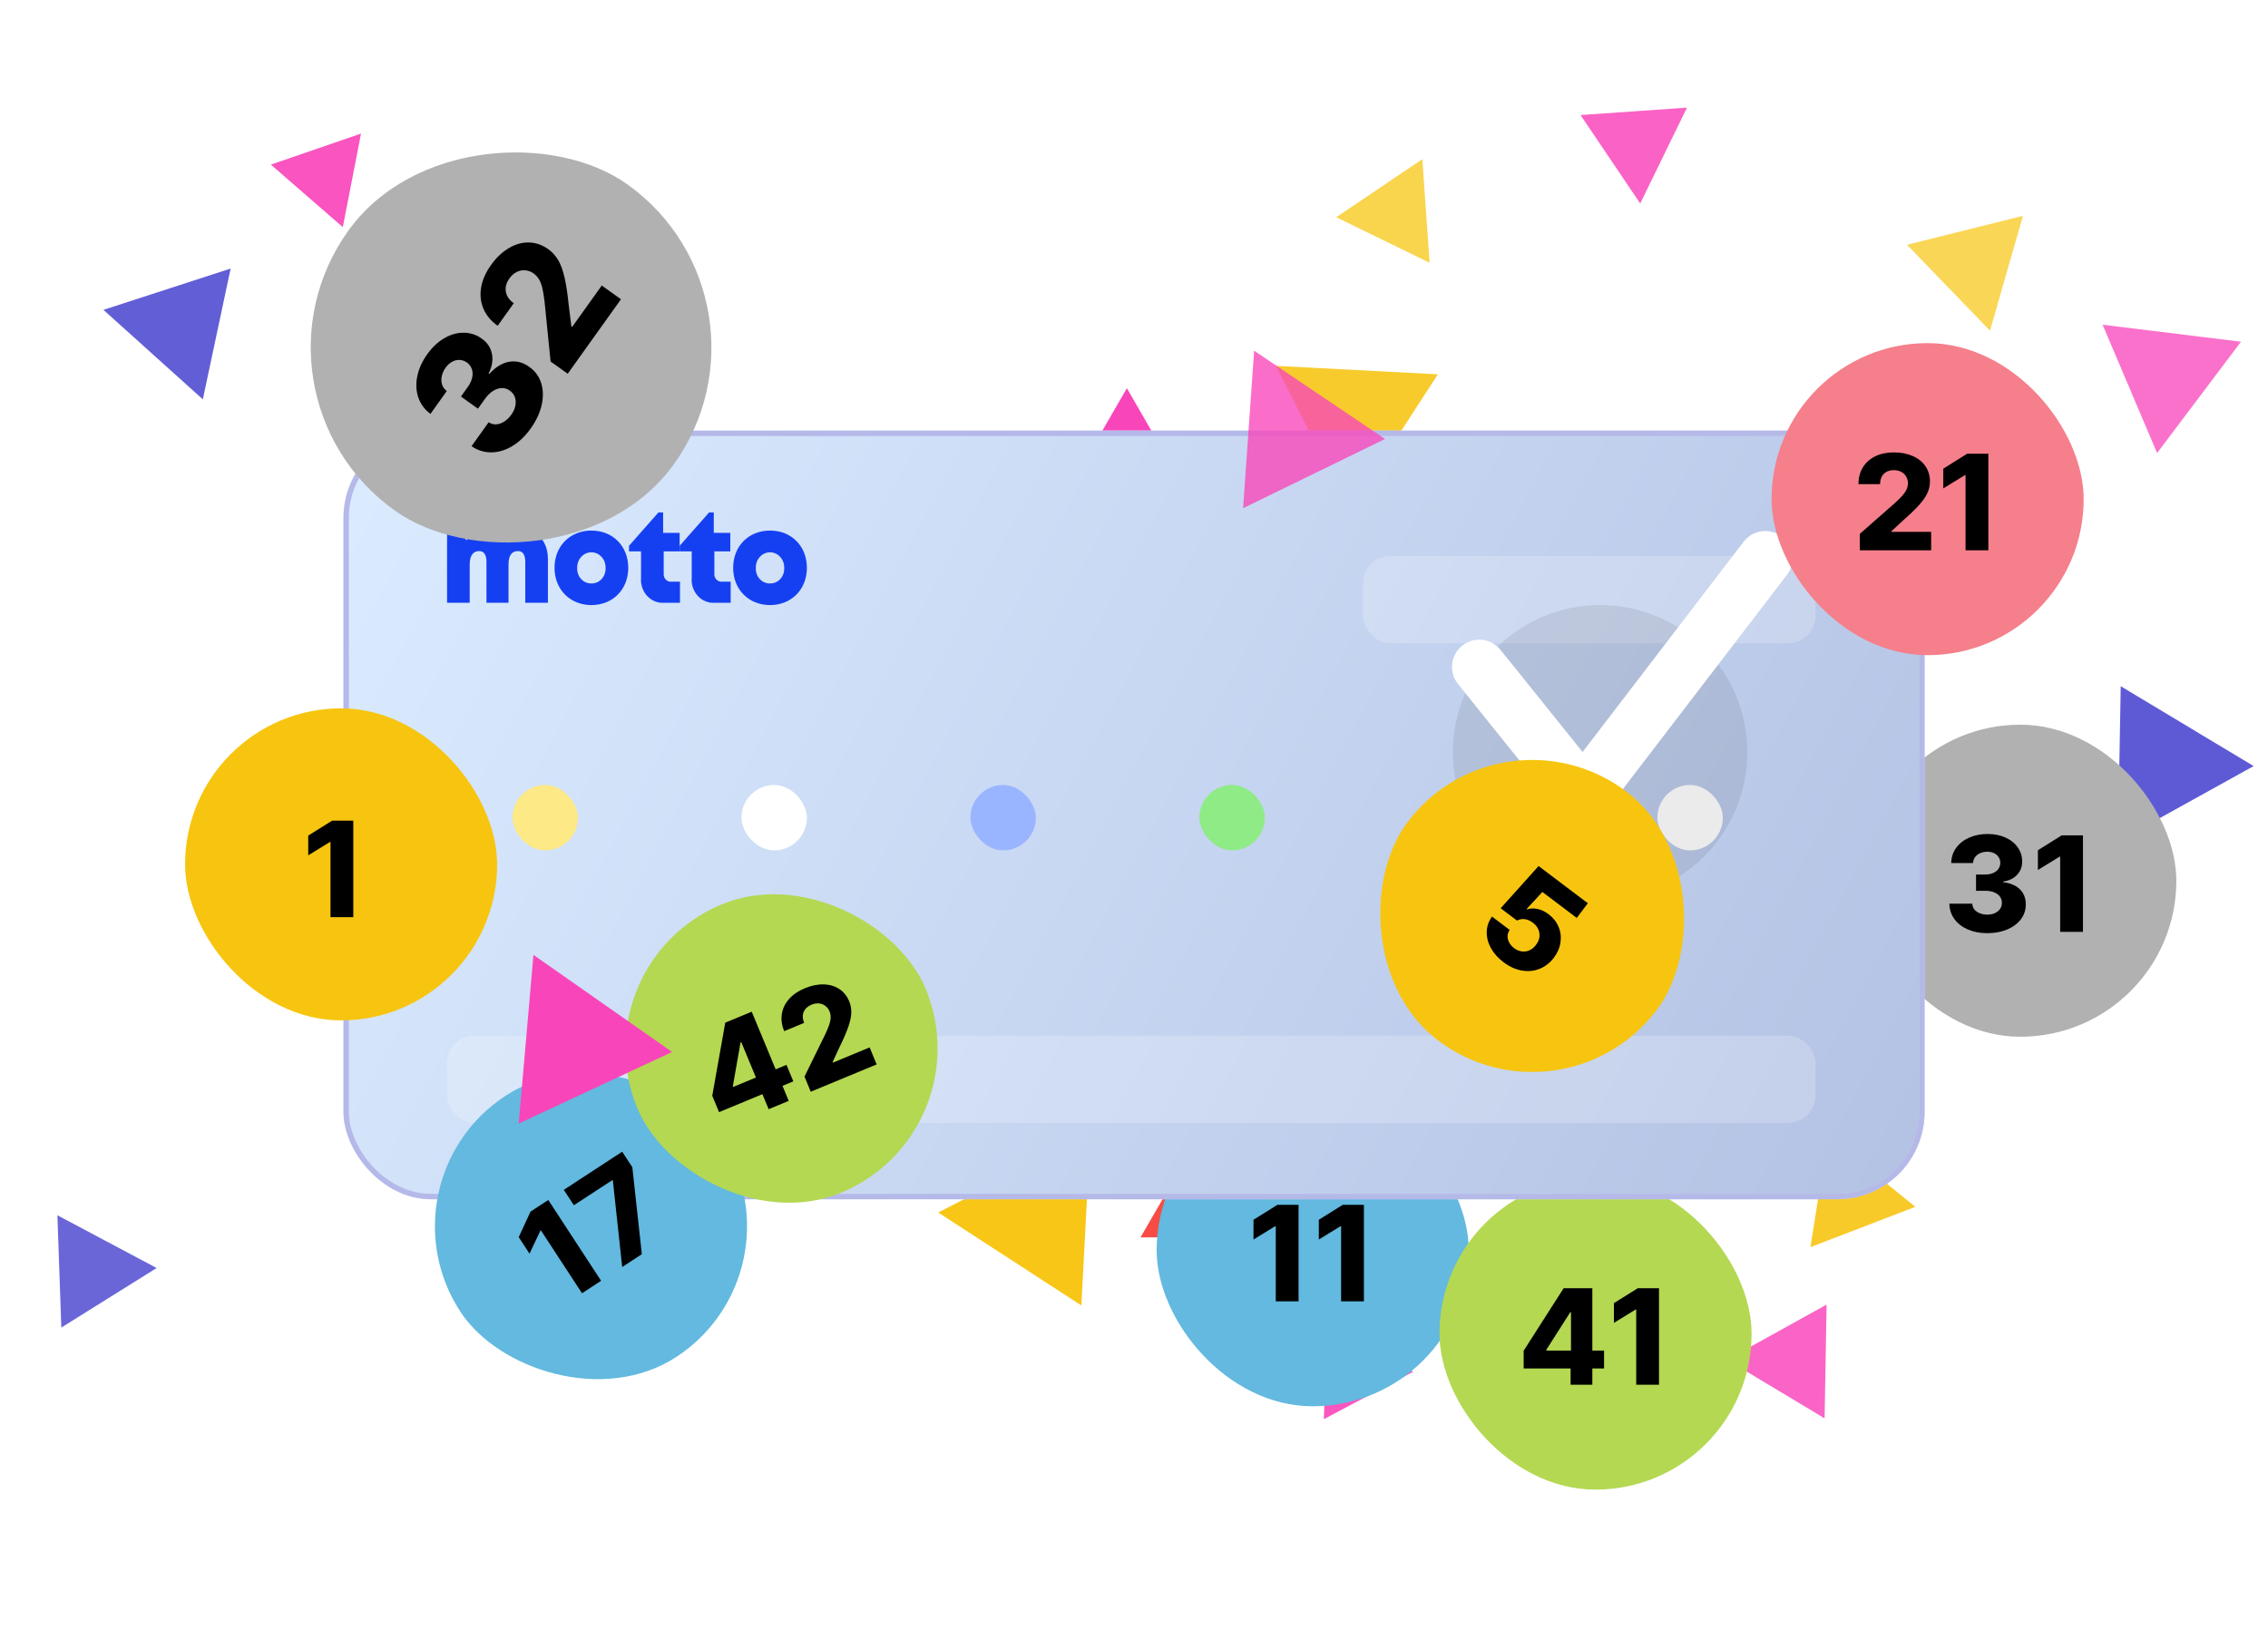 <svg width="416" height="299" viewBox="0 0 416 299" fill="none" xmlns="http://www.w3.org/2000/svg">
<g clip-path="url(#clip0_36_1634)">
<g filter="url(#filter0_f_36_1634)">
<path d="M268.906 101.349L281.954 123.95H255.857L268.906 101.349Z" fill="#3B36CC"/>
</g>
<g filter="url(#filter1_f_36_1634)">
<path d="M222.246 204.389L235.294 226.99H209.197L222.246 204.389Z" fill="#F94B45"/>
</g>
<path d="M206.693 71.214L219.741 93.815H193.644L206.693 71.214Z" fill="#F945BA"/>
<g opacity="0.92" filter="url(#filter2_f_36_1634)">
<path d="M49.684 30.198L66.217 24.506L62.88 41.669L49.684 30.198Z" fill="#F945BA"/>
</g>
<path opacity="0.96" d="M113.457 35.301L119.433 66.043L89.823 55.847L113.457 35.301Z" fill="#3B36CC"/>
<path opacity="0.75" d="M262.217 48.203L245.094 39.851L260.888 29.198L262.217 48.203Z" fill="#F7C512"/>
<g opacity="0.84" filter="url(#filter3_f_36_1634)">
<path d="M300.849 37.334L289.904 21.107L309.43 19.742L300.849 37.334Z" fill="#F945BA"/>
</g>
<path opacity="0.71" d="M365.012 60.667L349.784 44.898L371.054 39.595L365.012 60.667Z" fill="#F7C512"/>
<path opacity="0.8" d="M37.204 73.258L18.974 56.843L42.304 49.263L37.204 73.258Z" fill="#3B36CC"/>
<path opacity="0.71" d="M94.967 59.097L91.495 42.76L107.38 47.921L94.967 59.097Z" fill="#3B36CC"/>
<g opacity="0.89" filter="url(#filter4_f_36_1634)">
<path d="M234.031 67.113L263.741 68.67L247.538 93.621L234.031 67.113Z" fill="#F7C512"/>
</g>
<g opacity="0.78" filter="url(#filter5_f_36_1634)">
<path d="M348.625 81.523L368.123 98.473L343.695 106.884L348.625 81.523Z" fill="#F7C512"/>
</g>
<g opacity="0.76" filter="url(#filter6_f_36_1634)">
<path d="M395.656 83.111L385.663 59.569L411.047 62.686L395.656 83.111Z" fill="#F945BA"/>
</g>
<path opacity="0.88" d="M101.622 170.262L104.612 194.611L82.031 185.025L101.622 170.262Z" fill="#F94B45"/>
<g opacity="0.72" filter="url(#filter7_f_36_1634)">
<path d="M118.686 159.035L104.092 171.281L100.784 152.519L118.686 159.035Z" fill="#3B36CC"/>
</g>
<path opacity="0.79" d="M217.114 168.658L243.604 181.011L219.661 197.775L217.114 168.658Z" fill="#F945BA"/>
<path opacity="0.96" d="M349.118 138.552L343.255 155.578L331.442 141.987L349.118 138.552Z" fill="#F945BA"/>
<path opacity="0.82" d="M388.489 154.325L388.985 125.884L413.368 140.535L388.489 154.325Z" fill="#3B36CC"/>
<g opacity="0.76" filter="url(#filter8_f_36_1634)">
<path d="M28.732 232.616L11.248 243.541L10.529 222.937L28.732 232.616Z" fill="#3B36CC"/>
</g>
<path opacity="0.91" d="M112.025 178.26L129.766 166.294L131.259 187.641L112.025 178.26Z" fill="#F945BA"/>
<path opacity="0.98" d="M199.984 208.209L198.346 239.483L172.081 222.427L199.984 208.209Z" fill="#F7C512"/>
<path opacity="0.9" d="M332.075 228.782L335.3 208.419L351.322 221.394L332.075 228.782Z" fill="#F7C512"/>
<path opacity="0.91" d="M242.822 260.35L243.469 241.832L259.182 251.651L242.822 260.35Z" fill="#F945BA"/>
<g opacity="0.83" filter="url(#filter9_f_36_1634)">
<path d="M334.671 260.197L316.775 249.444L335.036 239.323L334.671 260.197Z" fill="#F945BA"/>
</g>
<g filter="url(#filter10_ii_36_1634)">
<rect x="203.211" y="191.789" width="57.244" height="57.244" rx="28.622" fill="#63B9DF"/>
<path d="M229.241 229.789H225.058V215.995H224.961L220.974 218.441V214.821L225.352 212.082H229.241V229.789ZM241.225 229.789H237.043V215.995H236.945L232.958 218.441V214.821L237.336 212.082H241.225V229.789Z" fill="black"/>
</g>
<g filter="url(#filter11_ii_36_1634)">
<rect x="184" y="144" width="57.244" height="57.244" rx="28.622" fill="#F57F8B"/>
<path d="M198.192 178.992L204.649 173.318C205.22 172.796 205.664 172.356 205.982 171.997C206.308 171.638 206.561 171.275 206.74 170.909C206.92 170.534 207.013 170.13 207.021 169.698C207.013 169.217 206.895 168.797 206.667 168.438C206.447 168.071 206.141 167.79 205.75 167.595C205.367 167.399 204.926 167.301 204.429 167.301C203.663 167.301 203.051 167.529 202.595 167.986C202.138 168.442 201.91 169.07 201.91 169.869H197.948C197.948 168.695 198.217 167.668 198.755 166.787C199.301 165.907 200.063 165.23 201.042 164.757C202.028 164.285 203.165 164.048 204.453 164.048C205.766 164.048 206.92 164.272 207.914 164.721C208.917 165.161 209.691 165.785 210.238 166.592C210.784 167.399 211.057 168.328 211.057 169.38C211.057 170.081 210.914 170.758 210.629 171.41C210.352 172.062 209.863 172.788 209.161 173.587C208.469 174.377 207.486 175.331 206.214 176.448L203.989 178.503V178.625H211.277V182H198.192V178.992ZM220.449 182.245C219.177 182.245 218.031 182.016 217.012 181.56C216.001 181.095 215.202 180.451 214.616 179.628C214.037 178.804 213.739 177.875 213.723 176.839H217.783C217.799 177.272 217.925 177.655 218.162 177.989C218.406 178.315 218.728 178.568 219.128 178.747C219.527 178.927 219.968 179.016 220.449 179.016C220.995 179.016 221.484 178.894 221.916 178.649C222.356 178.405 222.695 178.066 222.931 177.634C223.176 177.194 223.294 176.693 223.286 176.13C223.294 175.56 223.176 175.054 222.931 174.614C222.686 174.174 222.344 173.831 221.904 173.587C221.464 173.342 220.962 173.22 220.4 173.22C219.772 173.22 219.242 173.342 218.81 173.587C218.386 173.823 218.052 174.182 217.807 174.663H214.065L214.946 164.293H226.269V167.668H218.37L217.954 171.899H218.076C218.386 171.402 218.867 171.002 219.519 170.701C220.171 170.391 220.905 170.236 221.72 170.236C222.788 170.236 223.746 170.485 224.594 170.982C225.442 171.471 226.106 172.156 226.587 173.036C227.077 173.909 227.321 174.899 227.321 176.008C227.321 177.214 227.032 178.291 226.453 179.236C225.882 180.182 225.075 180.92 224.032 181.45C222.996 181.98 221.802 182.245 220.449 182.245Z" fill="black"/>
</g>
<g filter="url(#filter12_ii_36_1634)">
<rect x="255.089" y="207.078" width="57.244" height="57.244" rx="28.622" fill="#B4D852"/>
<path d="M270.529 238.841L277.866 227.371H283.124V238.817H285.276V242.094H283.124V245.078H279.138V242.094H270.529V238.841ZM279.211 238.817V231.797H279.064L274.686 238.67V238.817H279.211ZM295.353 245.078H291.171V231.284H291.073L287.086 233.729V230.11L291.464 227.371H295.353V245.078Z" fill="black"/>
</g>
<g filter="url(#filter13_ii_36_1634)">
<rect x="333" y="124" width="57.244" height="57.244" rx="28.622" fill="#B1B1B1"/>
<path d="M355.557 162.245C354.228 162.245 353.038 162.016 351.986 161.56C350.942 161.103 350.123 160.463 349.528 159.64C348.933 158.816 348.627 157.883 348.611 156.839H352.818C352.826 157.223 352.948 157.569 353.184 157.879C353.429 158.181 353.759 158.417 354.175 158.588C354.599 158.759 355.068 158.845 355.581 158.845C356.095 158.845 356.555 158.751 356.963 158.564C357.371 158.376 357.689 158.119 357.917 157.793C358.145 157.459 358.255 157.084 358.247 156.668C358.255 156.244 358.133 155.865 357.88 155.531C357.636 155.197 357.281 154.936 356.816 154.748C356.36 154.561 355.826 154.467 355.214 154.467H353.502V151.483H355.214C355.744 151.483 356.217 151.394 356.633 151.214C357.049 151.035 357.371 150.786 357.599 150.468C357.835 150.142 357.954 149.771 357.954 149.355C357.954 148.956 357.852 148.601 357.648 148.292C357.452 147.982 357.175 147.741 356.816 147.57C356.458 147.391 356.046 147.301 355.581 147.301C355.1 147.301 354.66 147.391 354.261 147.57C353.869 147.741 353.555 147.986 353.319 148.304C353.091 148.614 352.972 148.972 352.964 149.38H348.953C348.97 148.353 349.263 147.436 349.834 146.628C350.413 145.813 351.203 145.181 352.206 144.733C353.217 144.276 354.35 144.048 355.606 144.048C356.845 144.048 357.95 144.268 358.92 144.709C359.89 145.149 360.64 145.756 361.17 146.531C361.708 147.297 361.973 148.157 361.965 149.111C361.973 149.755 361.83 150.338 361.537 150.86C361.243 151.381 360.831 151.809 360.302 152.144C359.772 152.47 359.168 152.682 358.492 152.78V152.902C359.829 153.057 360.856 153.497 361.573 154.223C362.291 154.948 362.641 155.869 362.625 156.986C362.633 157.989 362.336 158.89 361.732 159.689C361.129 160.488 360.289 161.115 359.213 161.572C358.137 162.02 356.918 162.245 355.557 162.245ZM373.117 162H368.935V148.206H368.837L364.851 150.652V147.032L369.228 144.293H373.117V162Z" fill="black"/>
</g>
<rect x="63" y="79" width="290" height="141" rx="16" fill="url(#paint0_linear_36_1634)"/>
<rect x="63.5" y="79.5" width="289" height="140" rx="15.5" stroke="white" stroke-opacity="0.96"/>
<rect x="63.5" y="79.5" width="289" height="140" rx="15.5" stroke="#434EC6" stroke-opacity="0.39"/>
<rect x="94" y="144" width="12" height="12" rx="6" fill="#FDE985"/>
<rect x="136" y="144" width="12" height="12" rx="6" fill="white"/>
<rect x="178" y="144" width="12" height="12" rx="6" fill="#9AB5FF"/>
<rect x="220" y="144" width="12" height="12" rx="6" fill="#8EEB86"/>
<rect x="262" y="144" width="12" height="12" rx="6" fill="#FD838F"/>
<rect x="304" y="144" width="12" height="12" rx="6" fill="white"/>
<rect x="250" y="102" width="83" height="16" rx="5" fill="white" fill-opacity="0.2"/>
<rect x="82" y="190" width="251" height="16" rx="5" fill="white" fill-opacity="0.2"/>
<path d="M100.5 102.533V110.58H96.346V103.08C96.346 101.743 95.883 101.093 95 101.093C93.858 101.093 93.273 101.929 93.273 103.545V110.579H89.227V103.079C89.227 101.78 88.767 101.092 87.897 101.092C86.771 101.092 86.154 101.949 86.154 103.544V110.577H82V97.752H84.921L85.513 99.13C85.946 98.584 86.486 98.143 87.094 97.84C87.703 97.537 88.366 97.377 89.038 97.373C89.717 97.355 90.389 97.519 90.993 97.849C91.597 98.179 92.113 98.664 92.495 99.261C92.938 98.669 93.501 98.192 94.143 97.864C94.784 97.537 95.487 97.369 96.199 97.373C98.782 97.373 100.494 99.513 100.494 102.534" fill="#1540F2"/>
<path d="M101.712 104.165C101.712 100.188 104.541 97.331 108.473 97.331C112.406 97.331 115.236 100.189 115.236 104.165C115.236 108.141 112.394 111 108.473 111C104.553 111 101.712 108.128 101.712 104.165ZM108.473 107.031C108.825 107.041 109.176 106.973 109.502 106.831C109.828 106.689 110.122 106.477 110.367 106.207C110.612 105.938 110.801 105.617 110.923 105.266C111.045 104.914 111.096 104.54 111.075 104.166C111.085 103.796 111.025 103.428 110.898 103.083C110.772 102.738 110.582 102.423 110.339 102.158C110.097 101.893 109.807 101.682 109.486 101.538C109.166 101.394 108.821 101.319 108.473 101.319C108.125 101.319 107.781 101.394 107.46 101.538C107.14 101.682 106.85 101.893 106.607 102.158C106.365 102.423 106.175 102.738 106.048 103.083C105.922 103.428 105.862 103.796 105.872 104.166C105.85 104.54 105.902 104.914 106.024 105.266C106.146 105.617 106.335 105.938 106.58 106.207C106.824 106.477 107.119 106.689 107.445 106.831C107.771 106.973 108.121 107.041 108.473 107.031Z" fill="#1540F2"/>
<path d="M124.726 106.703V110.573H121.868C121.291 110.625 120.709 110.542 120.165 110.33C119.621 110.118 119.128 109.781 118.719 109.344C118.31 108.907 117.996 108.38 117.8 107.8C117.603 107.22 117.528 106.602 117.58 105.988V101.153H115.373V100.121L120.78 94H121.633V97.751H124.663V101.153H121.738V105.236C121.722 105.435 121.747 105.635 121.811 105.823C121.876 106.01 121.979 106.18 122.112 106.321C122.246 106.462 122.406 106.569 122.583 106.636C122.76 106.703 122.949 106.728 123.136 106.709L124.726 106.703Z" fill="#1540F2"/>
<path d="M134.021 106.703V110.573H131.163C130.585 110.625 130.004 110.542 129.46 110.33C128.916 110.118 128.422 109.781 128.014 109.344C127.605 108.907 127.291 108.38 127.094 107.8C126.898 107.22 126.823 106.602 126.875 105.988V101.153H124.667V100.121L130.07 94H130.924V97.751H133.954V101.153H131.029V105.236C131.013 105.434 131.039 105.634 131.104 105.821C131.169 106.008 131.271 106.177 131.405 106.317C131.538 106.457 131.699 106.564 131.875 106.631C132.052 106.698 132.24 106.722 132.426 106.703H134.021Z" fill="#1540F2"/>
<path d="M134.476 104.165C134.476 100.188 137.305 97.331 141.238 97.331C145.17 97.331 148 100.189 148 104.165C148 108.141 145.158 111 141.238 111C137.317 111 134.476 108.128 134.476 104.165ZM141.238 107.031C141.59 107.041 141.94 106.973 142.266 106.831C142.592 106.689 142.886 106.477 143.131 106.207C143.376 105.938 143.565 105.617 143.687 105.266C143.809 104.914 143.86 104.54 143.839 104.166C143.849 103.796 143.789 103.428 143.662 103.083C143.536 102.738 143.346 102.423 143.104 102.158C142.861 101.893 142.571 101.682 142.25 101.538C141.93 101.394 141.585 101.319 141.238 101.319C140.89 101.319 140.545 101.394 140.225 101.538C139.904 101.682 139.614 101.893 139.371 102.158C139.129 102.423 138.939 102.738 138.813 103.083C138.686 103.428 138.626 103.796 138.636 104.166C138.615 104.54 138.666 104.914 138.788 105.266C138.91 105.617 139.099 105.938 139.344 106.207C139.589 106.477 139.883 106.689 140.209 106.831C140.535 106.973 140.885 107.041 141.238 107.031Z" fill="#1540F2"/>
<circle cx="293.5" cy="138" r="27" fill="black" fill-opacity="0.08"/>
<path d="M271.328 122.35L290.374 146.052L323.795 102.414" stroke="white" stroke-width="10" stroke-linecap="round"/>
<g filter="url(#filter14_ii_36_1634)">
<rect x="25" y="121" width="57.244" height="57.244" rx="28.622" fill="#F7C510"/>
<path d="M55.858 159.311H51.676V145.517H51.578L47.592 147.963V144.343L51.969 141.604H55.858V159.311Z" fill="black"/>
</g>
<g filter="url(#filter15_ii_36_1634)">
<rect x="266.51" y="119" width="57.244" height="57.244" rx="28.622" transform="rotate(37.074 266.51 119)" fill="#F7C510"/>
<path d="M266.833 167.569C265.818 166.802 265.042 165.929 264.504 164.951C263.978 163.971 263.729 162.975 263.757 161.964C263.791 160.958 264.114 160.037 264.725 159.202L267.964 161.649C267.717 162.004 267.587 162.386 267.574 162.795C267.573 163.202 267.677 163.598 267.888 163.982C268.098 164.366 268.395 164.703 268.779 164.993C269.215 165.322 269.679 165.519 270.171 165.585C270.67 165.655 271.144 165.589 271.593 165.387C272.053 165.183 272.45 164.854 272.783 164.401C273.133 163.95 273.344 163.476 273.414 162.977C273.484 162.478 273.417 161.999 273.213 161.538C273.01 161.078 272.683 160.678 272.235 160.339C271.734 159.96 271.237 159.738 270.745 159.673C270.264 159.606 269.781 159.691 269.296 159.927L266.311 157.671L273.265 149.928L282.299 156.755L280.265 159.448L273.962 154.685L271.079 157.811L271.177 157.884C271.724 157.674 272.349 157.645 273.051 157.798C273.758 157.944 274.437 158.263 275.087 158.754C275.939 159.398 276.554 160.174 276.93 161.082C277.312 161.983 277.429 162.93 277.282 163.923C277.146 164.913 276.744 165.851 276.076 166.736C275.349 167.698 274.469 168.383 273.437 168.788C272.412 169.199 271.323 169.301 270.171 169.094C269.025 168.893 267.913 168.384 266.833 167.569Z" fill="black"/>
</g>
<g filter="url(#filter16_ii_36_1634)">
<rect x="59.84" y="207.715" width="57.244" height="57.244" rx="28.622" transform="rotate(-33.157 59.84 207.715)" fill="#63B9DF"/>
<path d="M101.309 226.013L97.808 228.301L90.263 216.753L90.181 216.806L88.181 221.034L86.202 218.004L88.369 213.316L91.624 211.189L101.309 226.013ZM103.468 207.629L103.401 207.527L96.316 212.155L94.47 209.33L105.179 202.334L107.038 205.18L108.782 221.131L105.179 223.485L103.468 207.629Z" fill="black"/>
</g>
<g filter="url(#filter17_ii_36_1634)">
<rect x="316" y="54" width="57.244" height="57.244" rx="28.622" fill="#F57F8B"/>
<path d="M332.186 88.992L338.642 83.318C339.213 82.796 339.657 82.356 339.975 81.997C340.301 81.638 340.554 81.275 340.733 80.909C340.913 80.534 341.007 80.13 341.015 79.698C341.007 79.217 340.888 78.797 340.66 78.438C340.44 78.072 340.134 77.79 339.743 77.595C339.36 77.399 338.92 77.301 338.422 77.301C337.656 77.301 337.044 77.529 336.588 77.986C336.131 78.442 335.903 79.07 335.903 79.869H331.941C331.941 78.695 332.21 77.668 332.748 76.787C333.294 75.907 334.057 75.23 335.035 74.757C336.021 74.285 337.159 74.048 338.447 74.048C339.759 74.048 340.913 74.272 341.907 74.721C342.91 75.161 343.685 75.785 344.231 76.592C344.777 77.399 345.05 78.328 345.05 79.38C345.05 80.081 344.908 80.758 344.622 81.41C344.345 82.062 343.856 82.788 343.155 83.587C342.462 84.377 341.479 85.331 340.208 86.448L337.982 88.503V88.625H345.27V92H332.186V88.992ZM355.763 92H351.58V78.206H351.483L347.496 80.652V77.032L351.874 74.293H355.763V92Z" fill="black"/>
</g>
<g filter="url(#filter18_ii_36_1634)">
<rect x="97" y="167.927" width="57.244" height="57.244" rx="28.622" transform="rotate(-22.522 97 167.927)" fill="#B4D852"/>
<path d="M121.7 192.07L124.084 178.664L128.942 176.65L133.326 187.223L135.314 186.399L136.569 189.426L134.581 190.251L135.724 193.007L132.042 194.534L130.899 191.778L122.946 195.075L121.7 192.07ZM129.711 188.722L127.023 182.238L126.887 182.294L125.476 190.32L125.532 190.455L129.711 188.722ZM138.616 188.551L142.407 180.836C142.734 180.136 142.976 179.559 143.132 179.106C143.296 178.65 143.391 178.218 143.416 177.81C143.438 177.395 143.37 176.986 143.212 176.584C143.02 176.143 142.75 175.8 142.402 175.556C142.058 175.302 141.668 175.159 141.231 175.128C140.802 175.094 140.358 175.173 139.899 175.363C139.191 175.657 138.714 176.102 138.467 176.698C138.22 177.295 138.25 177.962 138.556 178.7L134.896 180.218C134.446 179.133 134.301 178.082 134.461 177.062C134.628 176.04 135.073 175.123 135.796 174.311C136.526 173.496 137.486 172.842 138.676 172.349C139.888 171.846 141.04 171.611 142.13 171.645C143.225 171.667 144.179 171.947 144.993 172.483C145.807 173.019 146.415 173.773 146.818 174.745C147.086 175.392 147.214 176.072 147.2 176.784C147.194 177.492 147.02 178.35 146.678 179.357C146.341 180.352 145.799 181.61 145.052 183.129L143.783 185.879L143.83 185.992L150.562 183.2L151.855 186.318L139.768 191.33L138.616 188.551Z" fill="black"/>
</g>
<g filter="url(#filter19_ii_36_1634)">
<rect x="31" y="60.788" width="73.489" height="73.489" rx="36.744" transform="rotate(-54.446 31 60.788)" fill="#B1B1B1"/>
<path d="M85.839 67.149C84.847 68.537 83.721 69.609 82.459 70.367C81.203 71.116 79.923 71.494 78.619 71.501C77.314 71.508 76.111 71.13 75.009 70.368L78.149 65.975C78.556 66.252 79.009 66.383 79.509 66.368C80.006 66.337 80.5 66.169 80.989 65.862C81.484 65.547 81.924 65.122 82.307 64.585C82.69 64.049 82.936 63.498 83.045 62.932C83.153 62.366 83.122 61.843 82.952 61.361C82.773 60.873 82.464 60.478 82.024 60.176C81.587 59.851 81.1 59.696 80.562 59.71C80.03 59.716 79.493 59.892 78.95 60.237C78.414 60.574 77.917 61.062 77.461 61.7L76.183 63.489L73.066 61.261L74.344 59.473C74.74 58.92 74.999 58.359 75.122 57.791C75.245 57.223 75.226 56.701 75.064 56.225C74.9 55.734 74.601 55.334 74.167 55.024C73.75 54.726 73.303 54.567 72.827 54.549C72.358 54.522 71.9 54.632 71.453 54.879C70.998 55.12 70.597 55.483 70.25 55.968C69.891 56.47 69.656 56.997 69.545 57.548C69.432 58.085 69.453 58.595 69.609 59.079C69.762 59.549 70.048 59.94 70.468 60.253L67.474 64.442C66.413 63.658 65.674 62.667 65.257 61.469C64.838 60.256 64.768 58.958 65.049 57.576C65.326 56.179 65.934 54.826 66.871 53.514C67.796 52.22 68.851 51.231 70.034 50.546C71.219 49.861 72.413 49.531 73.617 49.556C74.819 49.566 75.915 49.931 76.906 50.652C77.584 51.124 78.087 51.708 78.412 52.404C78.738 53.1 78.878 53.85 78.832 54.653C78.776 55.45 78.547 56.238 78.145 57.018L78.272 57.109C79.432 55.828 80.659 55.084 81.952 54.876C83.245 54.669 84.469 54.99 85.624 55.841C86.677 56.581 87.396 57.564 87.78 58.791C88.164 60.017 88.193 61.363 87.866 62.828C87.531 64.286 86.856 65.727 85.839 67.149ZM89.507 54.835L88.401 43.855C88.282 42.87 88.154 42.077 88.017 41.477C87.885 40.869 87.695 40.334 87.446 39.873C87.188 39.406 86.837 39.007 86.391 38.676C85.883 38.325 85.356 38.135 84.811 38.106C84.264 38.062 83.742 38.171 83.245 38.434C82.755 38.688 82.324 39.075 81.953 39.594C81.381 40.395 81.163 41.204 81.299 42.021C81.435 42.839 81.92 43.546 82.754 44.142L79.797 48.28C78.571 47.404 77.699 46.356 77.181 45.137C76.669 43.909 76.531 42.608 76.768 41.233C77.01 39.85 77.612 38.486 78.574 37.141C79.553 35.77 80.649 34.732 81.86 34.028C83.068 33.309 84.297 32.966 85.548 32.998C86.799 33.03 87.973 33.439 89.072 34.224C89.804 34.747 90.404 35.401 90.872 36.186C91.347 36.962 91.739 38.015 92.05 39.343C92.359 40.657 92.622 42.396 92.839 44.558L93.323 48.416L93.451 48.507L98.892 40.895L102.417 43.414L92.649 57.08L89.507 54.835Z" fill="black"/>
</g>
<path opacity="0.78" d="M230.032 64.332L254.047 80.53L228.011 93.229L230.032 64.332Z" fill="#F945BA"/>
<path d="M123.286 192.987L95.14 206.112L97.847 175.174L123.286 192.987Z" fill="#F945BA"/>
</g>
<defs>
<filter id="filter0_f_36_1634" x="243.026" y="88.517" width="51.76" height="48.264" filterUnits="userSpaceOnUse" color-interpolation-filters="sRGB">
<feFlood flood-opacity="0" result="BackgroundImageFix"/>
<feBlend mode="normal" in="SourceGraphic" in2="BackgroundImageFix" result="shape"/>
<feGaussianBlur stdDeviation="6.416" result="effect1_foregroundBlur_36_1634"/>
</filter>
<filter id="filter1_f_36_1634" x="196.366" y="191.557" width="51.76" height="48.264" filterUnits="userSpaceOnUse" color-interpolation-filters="sRGB">
<feFlood flood-opacity="0" result="BackgroundImageFix"/>
<feBlend mode="normal" in="SourceGraphic" in2="BackgroundImageFix" result="shape"/>
<feGaussianBlur stdDeviation="6.416" result="effect1_foregroundBlur_36_1634"/>
</filter>
<filter id="filter2_f_36_1634" x="36.853" y="11.674" width="42.195" height="42.827" filterUnits="userSpaceOnUse" color-interpolation-filters="sRGB">
<feFlood flood-opacity="0" result="BackgroundImageFix"/>
<feBlend mode="normal" in="SourceGraphic" in2="BackgroundImageFix" result="shape"/>
<feGaussianBlur stdDeviation="6.416" result="effect1_foregroundBlur_36_1634"/>
</filter>
<filter id="filter3_f_36_1634" x="277.073" y="6.911" width="45.188" height="43.255" filterUnits="userSpaceOnUse" color-interpolation-filters="sRGB">
<feFlood flood-opacity="0" result="BackgroundImageFix"/>
<feBlend mode="normal" in="SourceGraphic" in2="BackgroundImageFix" result="shape"/>
<feGaussianBlur stdDeviation="6.416" result="effect1_foregroundBlur_36_1634"/>
</filter>
<filter id="filter4_f_36_1634" x="221.2" y="54.282" width="55.373" height="52.171" filterUnits="userSpaceOnUse" color-interpolation-filters="sRGB">
<feFlood flood-opacity="0" result="BackgroundImageFix"/>
<feBlend mode="normal" in="SourceGraphic" in2="BackgroundImageFix" result="shape"/>
<feGaussianBlur stdDeviation="6.416" result="effect1_foregroundBlur_36_1634"/>
</filter>
<filter id="filter5_f_36_1634" x="330.863" y="68.691" width="50.091" height="51.024" filterUnits="userSpaceOnUse" color-interpolation-filters="sRGB">
<feFlood flood-opacity="0" result="BackgroundImageFix"/>
<feBlend mode="normal" in="SourceGraphic" in2="BackgroundImageFix" result="shape"/>
<feGaussianBlur stdDeviation="6.416" result="effect1_foregroundBlur_36_1634"/>
</filter>
<filter id="filter6_f_36_1634" x="372.831" y="46.738" width="51.048" height="49.205" filterUnits="userSpaceOnUse" color-interpolation-filters="sRGB">
<feFlood flood-opacity="0" result="BackgroundImageFix"/>
<feBlend mode="normal" in="SourceGraphic" in2="BackgroundImageFix" result="shape"/>
<feGaussianBlur stdDeviation="6.416" result="effect1_foregroundBlur_36_1634"/>
</filter>
<filter id="filter7_f_36_1634" x="87.952" y="139.688" width="43.565" height="44.424" filterUnits="userSpaceOnUse" color-interpolation-filters="sRGB">
<feFlood flood-opacity="0" result="BackgroundImageFix"/>
<feBlend mode="normal" in="SourceGraphic" in2="BackgroundImageFix" result="shape"/>
<feGaussianBlur stdDeviation="6.416" result="effect1_foregroundBlur_36_1634"/>
</filter>
<filter id="filter8_f_36_1634" x="-2.303" y="210.105" width="43.866" height="46.267" filterUnits="userSpaceOnUse" color-interpolation-filters="sRGB">
<feFlood flood-opacity="0" result="BackgroundImageFix"/>
<feBlend mode="normal" in="SourceGraphic" in2="BackgroundImageFix" result="shape"/>
<feGaussianBlur stdDeviation="6.416" result="effect1_foregroundBlur_36_1634"/>
</filter>
<filter id="filter9_f_36_1634" x="303.944" y="226.491" width="43.923" height="46.537" filterUnits="userSpaceOnUse" color-interpolation-filters="sRGB">
<feFlood flood-opacity="0" result="BackgroundImageFix"/>
<feBlend mode="normal" in="SourceGraphic" in2="BackgroundImageFix" result="shape"/>
<feGaussianBlur stdDeviation="6.416" result="effect1_foregroundBlur_36_1634"/>
</filter>
<filter id="filter10_ii_36_1634" x="203.211" y="182.844" width="66.189" height="76.564" filterUnits="userSpaceOnUse" color-interpolation-filters="sRGB">
<feFlood flood-opacity="0" result="BackgroundImageFix"/>
<feBlend mode="normal" in="SourceGraphic" in2="BackgroundImageFix" result="shape"/>
<feColorMatrix in="SourceAlpha" type="matrix" values="0 0 0 0 0 0 0 0 0 0 0 0 0 0 0 0 0 0 127 0" result="hardAlpha"/>
<feOffset dy="-10.733"/>
<feGaussianBlur stdDeviation="4.472"/>
<feComposite in2="hardAlpha" operator="arithmetic" k2="-1" k3="1"/>
<feColorMatrix type="matrix" values="0 0 0 0 0.156 0 0 0 0 0.026 0 0 0 0 0.026 0 0 0 0.42 0"/>
<feBlend mode="normal" in2="shape" result="effect1_innerShadow_36_1634"/>
<feColorMatrix in="SourceAlpha" type="matrix" values="0 0 0 0 0 0 0 0 0 0 0 0 0 0 0 0 0 0 127 0" result="hardAlpha"/>
<feOffset dx="8.944" dy="19.678"/>
<feGaussianBlur stdDeviation="5.188"/>
<feComposite in2="hardAlpha" operator="arithmetic" k2="-1" k3="1"/>
<feColorMatrix type="matrix" values="0 0 0 0 1 0 0 0 0 1 0 0 0 0 1 0 0 0 0.49 0"/>
<feBlend mode="normal" in2="effect1_innerShadow_36_1634" result="effect2_innerShadow_36_1634"/>
</filter>
<filter id="filter11_ii_36_1634" x="184" y="135.056" width="66.189" height="76.564" filterUnits="userSpaceOnUse" color-interpolation-filters="sRGB">
<feFlood flood-opacity="0" result="BackgroundImageFix"/>
<feBlend mode="normal" in="SourceGraphic" in2="BackgroundImageFix" result="shape"/>
<feColorMatrix in="SourceAlpha" type="matrix" values="0 0 0 0 0 0 0 0 0 0 0 0 0 0 0 0 0 0 127 0" result="hardAlpha"/>
<feOffset dy="-10.733"/>
<feGaussianBlur stdDeviation="4.472"/>
<feComposite in2="hardAlpha" operator="arithmetic" k2="-1" k3="1"/>
<feColorMatrix type="matrix" values="0 0 0 0 0.156 0 0 0 0 0.026 0 0 0 0 0.026 0 0 0 0.42 0"/>
<feBlend mode="normal" in2="shape" result="effect1_innerShadow_36_1634"/>
<feColorMatrix in="SourceAlpha" type="matrix" values="0 0 0 0 0 0 0 0 0 0 0 0 0 0 0 0 0 0 127 0" result="hardAlpha"/>
<feOffset dx="8.944" dy="19.678"/>
<feGaussianBlur stdDeviation="5.188"/>
<feComposite in2="hardAlpha" operator="arithmetic" k2="-1" k3="1"/>
<feColorMatrix type="matrix" values="0 0 0 0 1 0 0 0 0 1 0 0 0 0 1 0 0 0 0.49 0"/>
<feBlend mode="normal" in2="effect1_innerShadow_36_1634" result="effect2_innerShadow_36_1634"/>
</filter>
<filter id="filter12_ii_36_1634" x="255.089" y="198.133" width="66.189" height="76.564" filterUnits="userSpaceOnUse" color-interpolation-filters="sRGB">
<feFlood flood-opacity="0" result="BackgroundImageFix"/>
<feBlend mode="normal" in="SourceGraphic" in2="BackgroundImageFix" result="shape"/>
<feColorMatrix in="SourceAlpha" type="matrix" values="0 0 0 0 0 0 0 0 0 0 0 0 0 0 0 0 0 0 127 0" result="hardAlpha"/>
<feOffset dy="-10.733"/>
<feGaussianBlur stdDeviation="4.472"/>
<feComposite in2="hardAlpha" operator="arithmetic" k2="-1" k3="1"/>
<feColorMatrix type="matrix" values="0 0 0 0 0.156 0 0 0 0 0.026 0 0 0 0 0.026 0 0 0 0.42 0"/>
<feBlend mode="normal" in2="shape" result="effect1_innerShadow_36_1634"/>
<feColorMatrix in="SourceAlpha" type="matrix" values="0 0 0 0 0 0 0 0 0 0 0 0 0 0 0 0 0 0 127 0" result="hardAlpha"/>
<feOffset dx="8.944" dy="19.678"/>
<feGaussianBlur stdDeviation="5.188"/>
<feComposite in2="hardAlpha" operator="arithmetic" k2="-1" k3="1"/>
<feColorMatrix type="matrix" values="0 0 0 0 1 0 0 0 0 1 0 0 0 0 1 0 0 0 0.49 0"/>
<feBlend mode="normal" in2="effect1_innerShadow_36_1634" result="effect2_innerShadow_36_1634"/>
</filter>
<filter id="filter13_ii_36_1634" x="333" y="115.056" width="66.189" height="76.564" filterUnits="userSpaceOnUse" color-interpolation-filters="sRGB">
<feFlood flood-opacity="0" result="BackgroundImageFix"/>
<feBlend mode="normal" in="SourceGraphic" in2="BackgroundImageFix" result="shape"/>
<feColorMatrix in="SourceAlpha" type="matrix" values="0 0 0 0 0 0 0 0 0 0 0 0 0 0 0 0 0 0 127 0" result="hardAlpha"/>
<feOffset dy="-10.733"/>
<feGaussianBlur stdDeviation="4.472"/>
<feComposite in2="hardAlpha" operator="arithmetic" k2="-1" k3="1"/>
<feColorMatrix type="matrix" values="0 0 0 0 0.156 0 0 0 0 0.026 0 0 0 0 0.026 0 0 0 0.42 0"/>
<feBlend mode="normal" in2="shape" result="effect1_innerShadow_36_1634"/>
<feColorMatrix in="SourceAlpha" type="matrix" values="0 0 0 0 0 0 0 0 0 0 0 0 0 0 0 0 0 0 127 0" result="hardAlpha"/>
<feOffset dx="8.944" dy="19.678"/>
<feGaussianBlur stdDeviation="5.188"/>
<feComposite in2="hardAlpha" operator="arithmetic" k2="-1" k3="1"/>
<feColorMatrix type="matrix" values="0 0 0 0 1 0 0 0 0 1 0 0 0 0 1 0 0 0 0.49 0"/>
<feBlend mode="normal" in2="effect1_innerShadow_36_1634" result="effect2_innerShadow_36_1634"/>
</filter>
<filter id="filter14_ii_36_1634" x="25" y="112.056" width="66.189" height="76.564" filterUnits="userSpaceOnUse" color-interpolation-filters="sRGB">
<feFlood flood-opacity="0" result="BackgroundImageFix"/>
<feBlend mode="normal" in="SourceGraphic" in2="BackgroundImageFix" result="shape"/>
<feColorMatrix in="SourceAlpha" type="matrix" values="0 0 0 0 0 0 0 0 0 0 0 0 0 0 0 0 0 0 127 0" result="hardAlpha"/>
<feOffset dy="-10.733"/>
<feGaussianBlur stdDeviation="4.472"/>
<feComposite in2="hardAlpha" operator="arithmetic" k2="-1" k3="1"/>
<feColorMatrix type="matrix" values="0 0 0 0 0.156 0 0 0 0 0.026 0 0 0 0 0.026 0 0 0 0.42 0"/>
<feBlend mode="normal" in2="shape" result="effect1_innerShadow_36_1634"/>
<feColorMatrix in="SourceAlpha" type="matrix" values="0 0 0 0 0 0 0 0 0 0 0 0 0 0 0 0 0 0 127 0" result="hardAlpha"/>
<feOffset dx="8.944" dy="19.678"/>
<feGaussianBlur stdDeviation="5.188"/>
<feComposite in2="hardAlpha" operator="arithmetic" k2="-1" k3="1"/>
<feColorMatrix type="matrix" values="0 0 0 0 1 0 0 0 0 1 0 0 0 0 1 0 0 0 0.49 0"/>
<feBlend mode="normal" in2="effect1_innerShadow_36_1634" result="effect2_innerShadow_36_1634"/>
</filter>
<filter id="filter15_ii_36_1634" x="243.467" y="121.523" width="66.192" height="76.568" filterUnits="userSpaceOnUse" color-interpolation-filters="sRGB">
<feFlood flood-opacity="0" result="BackgroundImageFix"/>
<feBlend mode="normal" in="SourceGraphic" in2="BackgroundImageFix" result="shape"/>
<feColorMatrix in="SourceAlpha" type="matrix" values="0 0 0 0 0 0 0 0 0 0 0 0 0 0 0 0 0 0 127 0" result="hardAlpha"/>
<feOffset dy="-10.733"/>
<feGaussianBlur stdDeviation="4.472"/>
<feComposite in2="hardAlpha" operator="arithmetic" k2="-1" k3="1"/>
<feColorMatrix type="matrix" values="0 0 0 0 0.156 0 0 0 0 0.026 0 0 0 0 0.026 0 0 0 0.42 0"/>
<feBlend mode="normal" in2="shape" result="effect1_innerShadow_36_1634"/>
<feColorMatrix in="SourceAlpha" type="matrix" values="0 0 0 0 0 0 0 0 0 0 0 0 0 0 0 0 0 0 127 0" result="hardAlpha"/>
<feOffset dx="8.944" dy="19.678"/>
<feGaussianBlur stdDeviation="5.188"/>
<feComposite in2="hardAlpha" operator="arithmetic" k2="-1" k3="1"/>
<feColorMatrix type="matrix" values="0 0 0 0 1 0 0 0 0 1 0 0 0 0 1 0 0 0 0.49 0"/>
<feBlend mode="normal" in2="effect1_innerShadow_36_1634" result="effect2_innerShadow_36_1634"/>
</filter>
<filter id="filter16_ii_36_1634" x="70.83" y="178.452" width="66.195" height="76.571" filterUnits="userSpaceOnUse" color-interpolation-filters="sRGB">
<feFlood flood-opacity="0" result="BackgroundImageFix"/>
<feBlend mode="normal" in="SourceGraphic" in2="BackgroundImageFix" result="shape"/>
<feColorMatrix in="SourceAlpha" type="matrix" values="0 0 0 0 0 0 0 0 0 0 0 0 0 0 0 0 0 0 127 0" result="hardAlpha"/>
<feOffset dy="-10.733"/>
<feGaussianBlur stdDeviation="4.472"/>
<feComposite in2="hardAlpha" operator="arithmetic" k2="-1" k3="1"/>
<feColorMatrix type="matrix" values="0 0 0 0 0.156 0 0 0 0 0.026 0 0 0 0 0.026 0 0 0 0.42 0"/>
<feBlend mode="normal" in2="shape" result="effect1_innerShadow_36_1634"/>
<feColorMatrix in="SourceAlpha" type="matrix" values="0 0 0 0 0 0 0 0 0 0 0 0 0 0 0 0 0 0 127 0" result="hardAlpha"/>
<feOffset dx="8.944" dy="19.678"/>
<feGaussianBlur stdDeviation="5.188"/>
<feComposite in2="hardAlpha" operator="arithmetic" k2="-1" k3="1"/>
<feColorMatrix type="matrix" values="0 0 0 0 1 0 0 0 0 1 0 0 0 0 1 0 0 0 0.49 0"/>
<feBlend mode="normal" in2="effect1_innerShadow_36_1634" result="effect2_innerShadow_36_1634"/>
</filter>
<filter id="filter17_ii_36_1634" x="316" y="45.056" width="66.189" height="76.564" filterUnits="userSpaceOnUse" color-interpolation-filters="sRGB">
<feFlood flood-opacity="0" result="BackgroundImageFix"/>
<feBlend mode="normal" in="SourceGraphic" in2="BackgroundImageFix" result="shape"/>
<feColorMatrix in="SourceAlpha" type="matrix" values="0 0 0 0 0 0 0 0 0 0 0 0 0 0 0 0 0 0 127 0" result="hardAlpha"/>
<feOffset dy="-10.733"/>
<feGaussianBlur stdDeviation="4.472"/>
<feComposite in2="hardAlpha" operator="arithmetic" k2="-1" k3="1"/>
<feColorMatrix type="matrix" values="0 0 0 0 0.156 0 0 0 0 0.026 0 0 0 0 0.026 0 0 0 0.42 0"/>
<feBlend mode="normal" in2="shape" result="effect1_innerShadow_36_1634"/>
<feColorMatrix in="SourceAlpha" type="matrix" values="0 0 0 0 0 0 0 0 0 0 0 0 0 0 0 0 0 0 127 0" result="hardAlpha"/>
<feOffset dx="8.944" dy="19.678"/>
<feGaussianBlur stdDeviation="5.188"/>
<feComposite in2="hardAlpha" operator="arithmetic" k2="-1" k3="1"/>
<feColorMatrix type="matrix" values="0 0 0 0 1 0 0 0 0 1 0 0 0 0 1 0 0 0 0.49 0"/>
<feBlend mode="normal" in2="effect1_innerShadow_36_1634" result="effect2_innerShadow_36_1634"/>
</filter>
<filter id="filter18_ii_36_1634" x="105.773" y="145.829" width="66.204" height="76.579" filterUnits="userSpaceOnUse" color-interpolation-filters="sRGB">
<feFlood flood-opacity="0" result="BackgroundImageFix"/>
<feBlend mode="normal" in="SourceGraphic" in2="BackgroundImageFix" result="shape"/>
<feColorMatrix in="SourceAlpha" type="matrix" values="0 0 0 0 0 0 0 0 0 0 0 0 0 0 0 0 0 0 127 0" result="hardAlpha"/>
<feOffset dy="-10.733"/>
<feGaussianBlur stdDeviation="4.472"/>
<feComposite in2="hardAlpha" operator="arithmetic" k2="-1" k3="1"/>
<feColorMatrix type="matrix" values="0 0 0 0 0.156 0 0 0 0 0.026 0 0 0 0 0.026 0 0 0 0.42 0"/>
<feBlend mode="normal" in2="shape" result="effect1_innerShadow_36_1634"/>
<feColorMatrix in="SourceAlpha" type="matrix" values="0 0 0 0 0 0 0 0 0 0 0 0 0 0 0 0 0 0 127 0" result="hardAlpha"/>
<feOffset dx="8.944" dy="19.678"/>
<feGaussianBlur stdDeviation="5.188"/>
<feComposite in2="hardAlpha" operator="arithmetic" k2="-1" k3="1"/>
<feColorMatrix type="matrix" values="0 0 0 0 1 0 0 0 0 1 0 0 0 0 1 0 0 0 0.49 0"/>
<feBlend mode="normal" in2="effect1_innerShadow_36_1634" result="effect2_innerShadow_36_1634"/>
</filter>
<filter id="filter19_ii_36_1634" x="45.513" y="4.03" width="84.977" height="98.297" filterUnits="userSpaceOnUse" color-interpolation-filters="sRGB">
<feFlood flood-opacity="0" result="BackgroundImageFix"/>
<feBlend mode="normal" in="SourceGraphic" in2="BackgroundImageFix" result="shape"/>
<feColorMatrix in="SourceAlpha" type="matrix" values="0 0 0 0 0 0 0 0 0 0 0 0 0 0 0 0 0 0 127 0" result="hardAlpha"/>
<feOffset dy="-13.779"/>
<feGaussianBlur stdDeviation="5.741"/>
<feComposite in2="hardAlpha" operator="arithmetic" k2="-1" k3="1"/>
<feColorMatrix type="matrix" values="0 0 0 0 0.156 0 0 0 0 0.026 0 0 0 0 0.026 0 0 0 0.42 0"/>
<feBlend mode="normal" in2="shape" result="effect1_innerShadow_36_1634"/>
<feColorMatrix in="SourceAlpha" type="matrix" values="0 0 0 0 0 0 0 0 0 0 0 0 0 0 0 0 0 0 127 0" result="hardAlpha"/>
<feOffset dx="11.483" dy="25.262"/>
<feGaussianBlur stdDeviation="6.66"/>
<feComposite in2="hardAlpha" operator="arithmetic" k2="-1" k3="1"/>
<feColorMatrix type="matrix" values="0 0 0 0 1 0 0 0 0 1 0 0 0 0 1 0 0 0 0.49 0"/>
<feBlend mode="normal" in2="effect1_innerShadow_36_1634" result="effect2_innerShadow_36_1634"/>
</filter>
<linearGradient id="paint0_linear_36_1634" x1="69.174" y1="84.468" x2="346.621" y2="231.73" gradientUnits="userSpaceOnUse">
<stop stop-color="#DAEBFF"/>
<stop offset="1" stop-color="#B3C1E3"/>
</linearGradient>
<clipPath id="clip0_36_1634">
<rect width="416" height="299" fill="white"/>
</clipPath>
</defs>
</svg>
